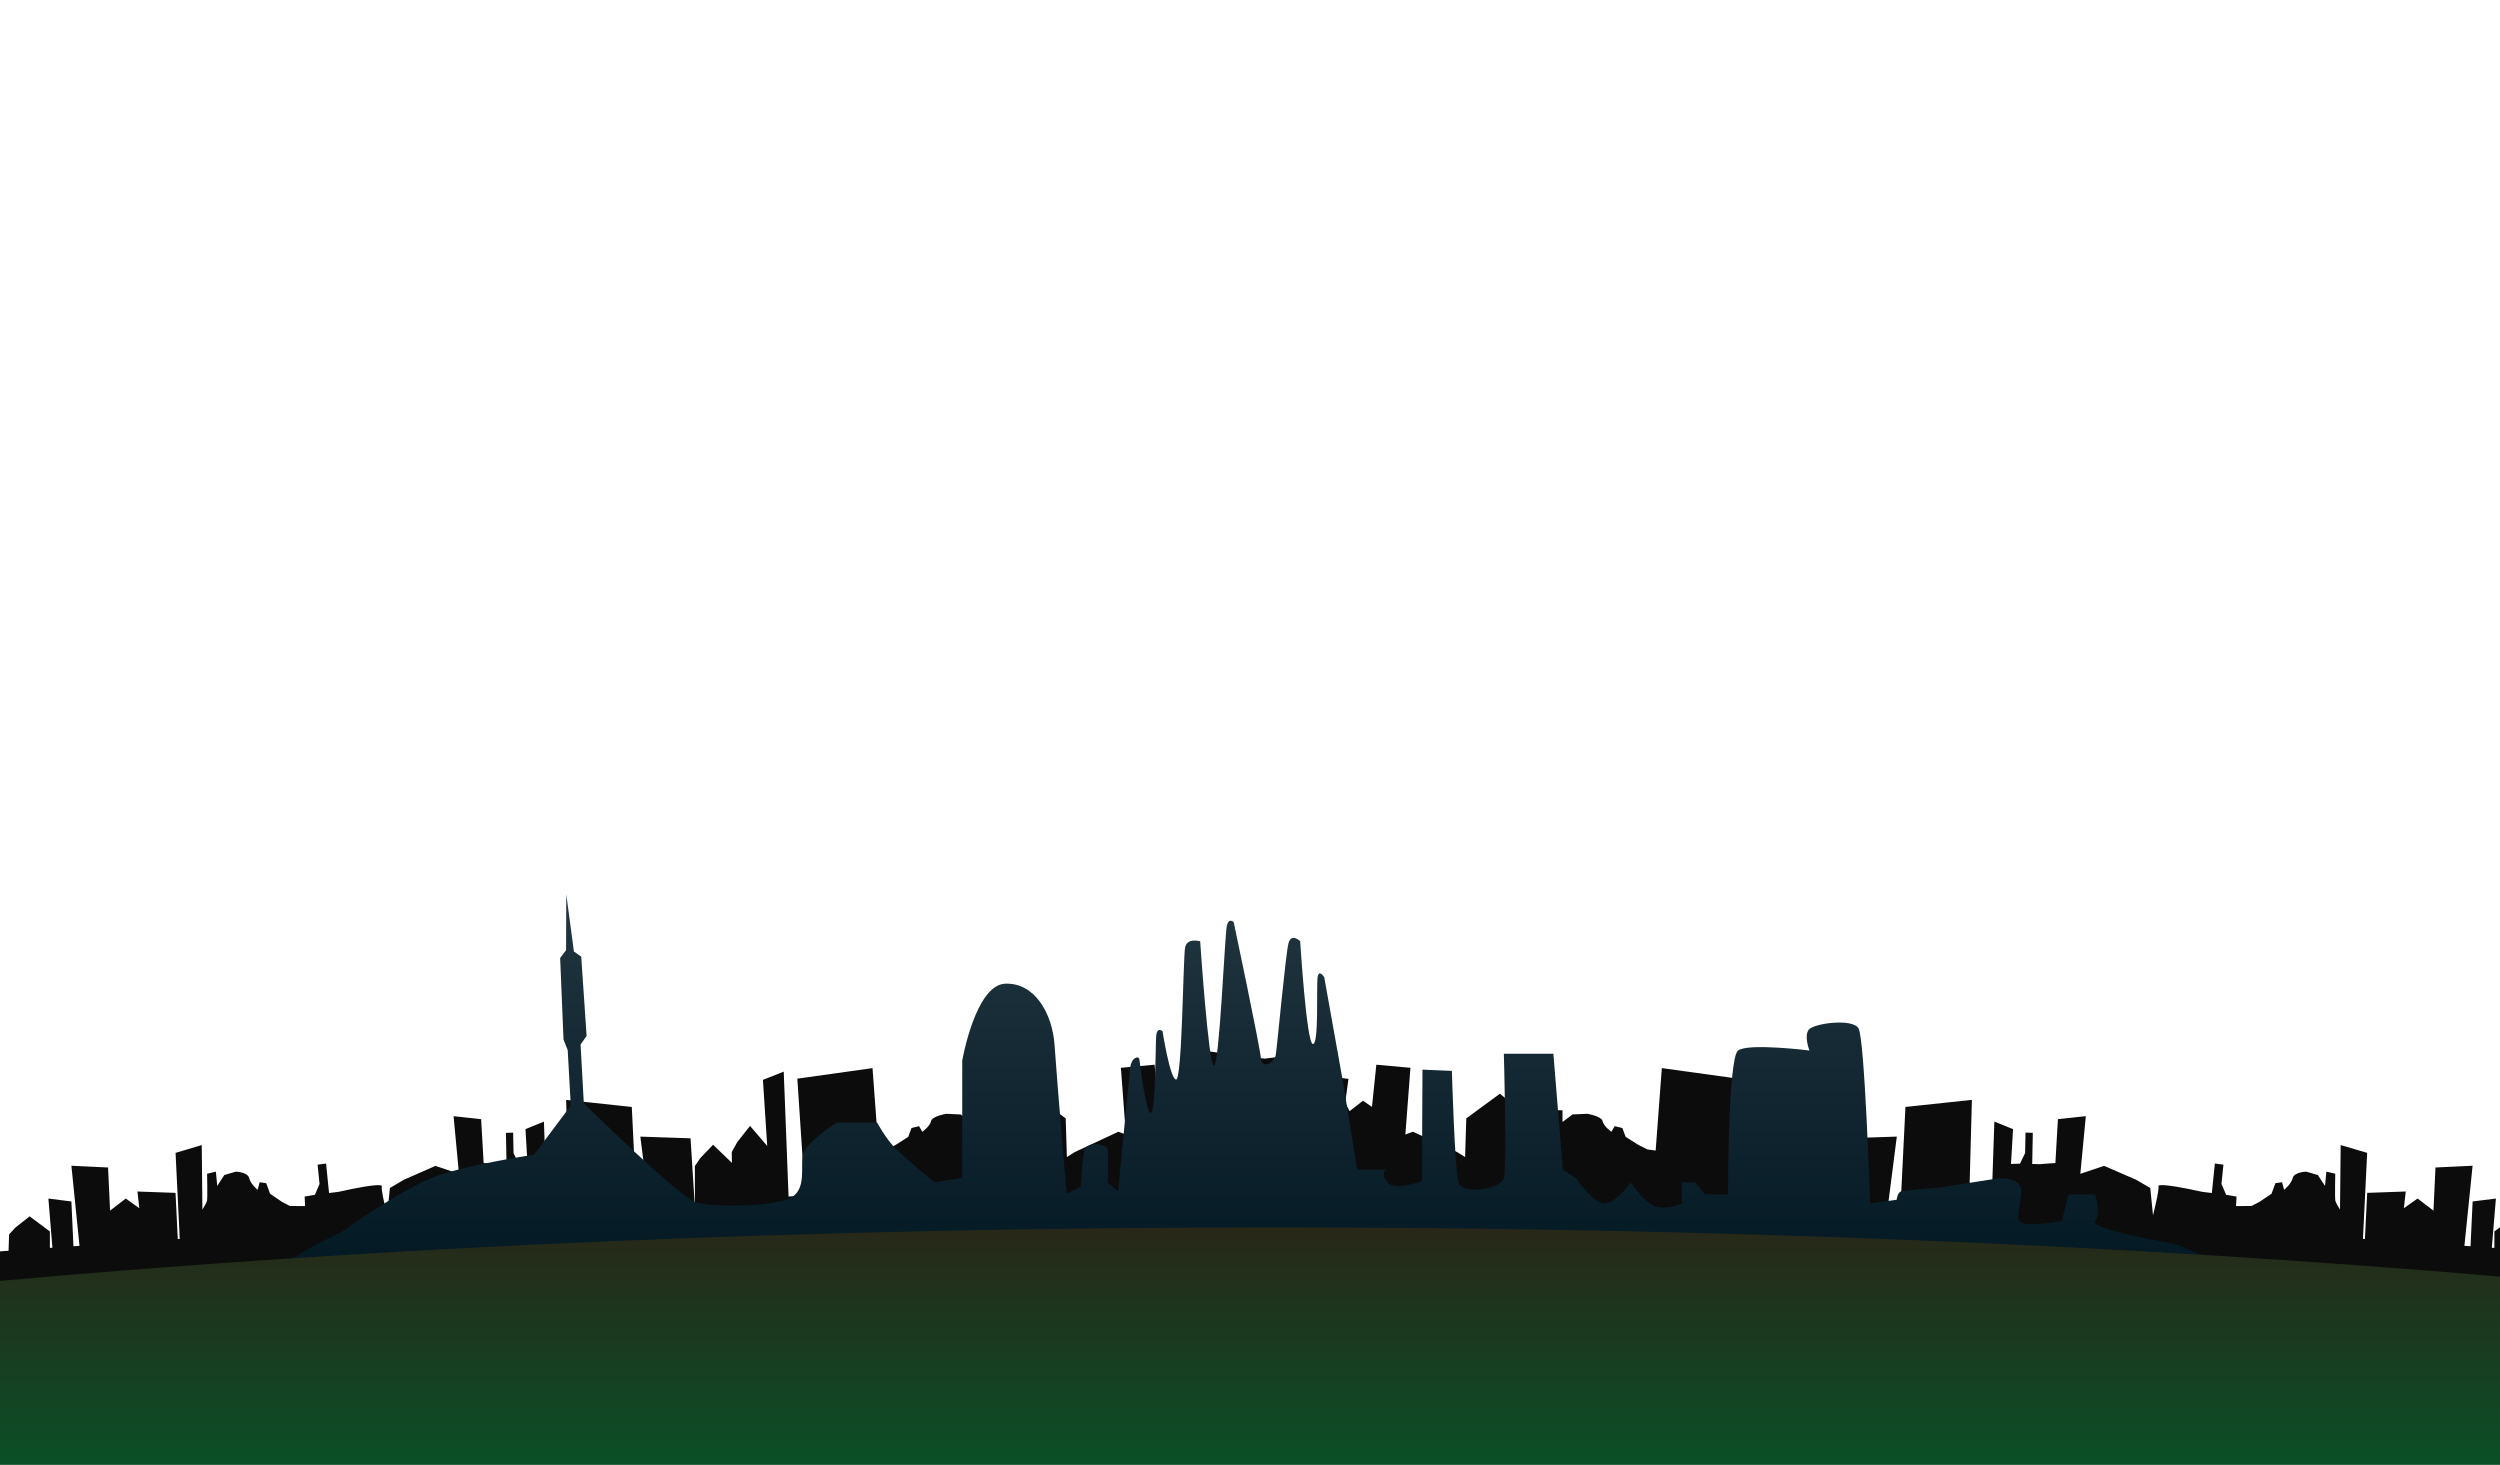 <?xml version="1.0" encoding="utf-8"?>
<!-- Generator: Adobe Illustrator 15.0.0, SVG Export Plug-In . SVG Version: 6.00 Build 0)  -->
<!DOCTYPE svg PUBLIC "-//W3C//DTD SVG 1.1//EN" "http://www.w3.org/Graphics/SVG/1.1/DTD/svg11.dtd">
<svg version="1.1" xmlns="http://www.w3.org/2000/svg" xmlns:xlink="http://www.w3.org/1999/xlink" x="0px" y="0px" width="1024px"
	 height="600px" viewBox="0 0 1024 600" enable-background="new 0 0 1024 600" xml:space="preserve">
<g id="Layer_1">
	<path fill="#0C0C0C" d="M1021.707,504.383l-0.005,6.754l-1.056-0.069l1.674-20.14l-9.534,1.188l-0.849,18.354l-2.514-0.173
		l3.354-32.811l-15.196,0.722l-0.839,17.736l-0.275-0.291l-6.229-4.733l-5.619,3.977l0.778-6.854l-15.791,0.555l-0.931,18.904
		l-0.812-0.057l1.731-35.228l-10.852-3.193l-0.275,26.439c-0.688-1.102-1.734-2.858-1.906-3.614
		c-0.26-1.142-0.039-11.092-0.039-11.092l-3.636-0.854l-0.567,5.853l-2.93-4.463l-4.751-1.371c0,0-4.925,0.095-5.554,2.629
		c-0.631,2.537-3.52,4.791-3.52,4.791l-0.84-3.106l-2.72,0.4l-1.58,4.313l-4.958,3.354l-3.268,1.669c0,0-3.551,0.037-6.313,0.046
		l0.207-3.899l-4.262-0.733l-1.917-4.433l0.803-7.904l-3.515-0.461l-1.229,12.076l-3.932-0.484c0,0-10.052-2.291-15.127-2.693
		c-1.811-0.145-2.979-0.047-2.818,0.48c0.312,1.039-0.938,6.645-2.224,11.838l-1.125-11.203l-5.812-3.381l-13.09-5.68l-9.744,3.267
		l2.252-23.628l-11.43,1.234l-1.039,17.969c-3.249,0.174-6.186,0.471-6.186,0.471l-3.312-0.088l0.253-12.75l-2.986-0.104
		l-0.169,8.382l-2.089,4.339l-3.694,0.122l0.843-14.258l-7.654-3.092l-0.89,26.155l-1.229-0.626l-8.104,3.521l1.02-37.945
		l-27.215,2.897l-2.027,41.021l-5.161-0.354l3.646-28.521l-20.812,0.693l-1.689,26.528l-0.133-0.01l0.039-15.146l-2.312-3.341
		l-5.258-5.393l-7.795,7.427l0.065-4.458l-2.309-4.094l-5.274-6.587l-7.122,8.202l1.778-27.059l-8.627-3.386l-2.001,51.165
		l-6.831-0.47l3.194-47.812l-31.16-4.316l-2.524,33.772c-1.881-0.256-3.396-0.463-3.396-0.463l-3.548-1.779l-5.353-3.374
		l-1.345-3.617l-3.142-0.758l-1.348,2.305c0,0-3.158-2.243-3.609-4.351c-0.452-2.104-6.347-3.022-6.347-3.022l-5.938,0.271
		L640,459.557v-4.8l-4.616,0.044c0,0-0.929,8.076-1.392,8.956c-0.465,0.88-3.723,3.294-3.723,3.294l-1.072,4.97l-0.327,4.003
		l-0.845,8.068l-0.288-0.021l-0.115-23.787l-4.048-4.681l-9.207-7.627l-13.776,10.123l-0.486,15.827l-3.26-2.036l-18.104-8.336
		l-3.103,1.146l2.075-27.332l-13.964-1.265l-1.794,17.291l-3.677-2.539l-5.485,4.277l-1.806-3.47l1.343-9.757l-3.697-0.464
		l-1.021-11.672l-29.555,3.854l-29.908-3.854l-1.042,11.768l-2.913,0.368l1.327,9.757l-2.021,3.929l-6.149-4.736l-2.735,1.868
		l-1.701-16.62l-13.801,1.265l2.052,27.332l-3.062-1.146l-17.89,8.336l-3.221,2.036l-0.48-15.827l-13.613-10.123l-9.099,7.627
		l-3.998,4.681l-0.117,23.788l-0.281,0.021l-0.834-8.068l-0.321-4.003l-1.062-4.97c0,0-3.218-2.414-3.677-3.294
		c-0.457-0.88-1.376-8.956-1.376-8.956l-4.562-0.044v4.8l-4.083-3.074l-5.867-0.271c0,0-5.826,0.919-6.272,3.023
		c-0.447,2.104-3.567,4.35-3.567,4.35l-1.333-2.305l-3.103,0.758l-1.327,3.617l-5.289,3.374l-3.504,1.779
		c0,0-1.495,0.207-3.352,0.463l-2.496-33.772l-30.79,4.317l3.156,47.812l-6.75,0.47l-1.977-51.165l-8.524,3.386l1.761,27.059
		l-7.038-8.202l-5.213,6.587l-2.278,4.094l0.062,4.458l-7.703-7.427l-5.193,5.394l-2.283,3.34l0.04,15.146l-0.132,0.011
		l-1.669-26.529l-20.566-0.693l3.603,28.521l-5.102,0.354l-2.004-41.021l-26.89-2.897l1.008,37.945l-8.009-3.521l-1.215,0.626
		l-0.878-26.154l-7.563,3.091l0.832,14.258l-3.652-0.122l-2.064-4.339l-0.165-8.382l-2.955,0.104l0.251,12.75l-3.271,0.088
		c0,0-2.9-0.297-6.11-0.471l-1.028-17.969l-11.293-1.234L188,480.809l-9.628-3.267l-12.934,5.68l-5.739,3.381l-1.114,11.203
		c-1.271-5.192-2.504-10.799-2.195-11.838c0.157-0.527-0.999-0.625-2.786-0.479c-5.014,0.401-14.946,2.692-14.946,2.692
		l-3.884,0.484l-1.215-12.076l-3.471,0.461l0.793,7.904l-1.896,4.433l-4.209,0.733l0.204,3.899
		c-2.731-0.009-6.238-0.046-6.238-0.046l-3.229-1.669l-4.901-3.354l-1.561-4.313l-2.687-0.399l-0.828,3.105
		c0,0-2.854-2.254-3.477-4.791c-0.622-2.534-5.488-2.629-5.488-2.629l-4.693,1.371l-2.894,4.463l-0.563-5.854l-3.592,0.854
		c0,0,0.219,9.95-0.038,11.092c-0.169,0.757-1.204,2.516-1.884,3.614l-0.272-26.439l-10.721,3.193l1.712,35.228l-0.806,0.057
		l-0.919-18.904l-15.604-0.555l0.774,6.854l-5.552-3.978l-6.154,4.733l-0.273,0.291l-0.829-17.736l-15.015-0.722l3.316,32.811
		l-2.483,0.173l-0.838-18.354l-9.419-1.188l1.652,20.139l-1.042,0.07l-0.004-6.754l-8.293-6.163l-5.82,4.572l-2.585,2.812
		L3.5,512.314L0,512.559v25.95l518.074-26.081L1024,537.594v-34.895L1021.707,504.383z"/>
	
		<linearGradient id="SVGID_1_" gradientUnits="userSpaceOnUse" x1="164.004" y1="50.162" x2="164.004" y2="217.713" gradientTransform="matrix(1 0 0 -1 348 584)">
		<stop  offset="0" style="stop-color:#001621"/>
		<stop  offset="1" style="stop-color:#223640"/>
	</linearGradient>
	<path fill="url(#SVGID_1_)" d="M107.479,524.508c6.78-7.729,32.862-20.201,32.862-20.201s24.864-17.838,38.577-22.646
		c13.713-4.812,39.818-8.688,39.818-8.688l15.058-20.104l-1.26-22.735l-1.721-4.376l-1.374-33.383l2.424-3.174l0.088-22.914
		l3.121,23.441l3,2.114l2.203,32.501l-2.475,3.478l1.335,24.09c0,0,38.834,38.305,45.972,40.596
		c7.138,2.29,33.688,1.694,39.405-2.219c5.717-3.912,3.378-11.993,4.331-17.159c0.952-5.165,13.944-13.34,13.944-13.34h16.48
		c0,0,3.793,7.202,8.416,11.506s15.037,13.016,15.037,13.016l11.417-1.846v-48.049c0,0,5.391-31.106,17.67-31.508
		c12.121-0.397,19.249,12.295,20.139,25.11c1.212,17.524,4.938,60.867,4.938,60.867l5.809-2.731c0,0,0.44-9.832,1.362-14.482
		c0.922-4.648,9.19-3.18,9.659-0.688c0.469,2.487,0,13.325,0,13.325l4.236,3.688c0,0,4.49-46.047,4.974-50.537
		c0.482-4.491,3.522-5.123,3.761-3.56c0.49,3.206,2.642,22.021,4.647,22.011c2.009-0.01,1.946-27.123,2.222-31.354
		c0.276-4.229,2.62-2.188,2.62-2.188s3.066,19.688,5.56,19.812c2.489,0.121,2.877-49.803,3.675-54.035
		c0.796-4.234,6.185-2.586,6.185-2.586s3.394,50.834,5.63,50.982c2.239,0.148,4.456-53.907,5.298-57.389
		c0.846-3.482,2.81-1.425,2.81-1.425s10.855,51.377,11.138,55.845c0.28,4.466,5.516,1.926,6.093-1.547
		c0.577-3.478,4.055-41.727,5.245-45.836c1.192-4.111,4.749-0.691,4.749-0.691s2.578,41.62,5.167,42.119
		c2.589,0.5,1.43-23.73,1.96-27.312c0.531-3.582,2.733,0,2.733,0l7.853,43.902l5.615,34.895h11.927c0,0-2.682,1.512,0.521,5.207
		c3.201,3.697,14.088-0.534,14.088-0.534l0.231-45.646l12.041,0.515c0,0,1.153,40.441,2.699,45.698
		c1.548,5.258,17.238,2.704,18.582-1.645c1.346-4.353,0-51.078,0-51.078h20.291l3.868,47.48l5.426,3.598
		c0,0,6.938,10.198,11.624,10.215c4.688,0.016,10.775-8.604,10.775-8.604s6.187,10.019,12.153,10.246
		c5.966,0.23,8.764-1.645,8.764-1.645v-8.604h5.433l4.075,4.941h9.419c0,0-0.037-55.812,4.104-58.955c4.139-3.143,29.247,0,29.247,0
		s-2.37-6.014-0.245-8.572c2.125-2.561,17.787-4.702,20.332-0.526c2.547,4.174,4.757,71.717,4.757,71.717l10.87-1.479
		c0,0,0.311-3.134,2.014-3.519c1.703-0.384,14.99-1.398,14.99-1.398l24.293-3.815c0,0,6.6-0.783,8.973,2.645
		c2.373,3.43-1.828,12.021,0,14.796c1.828,2.775,17.354,0,17.354,0l2.802-10.886h10.826c0,0,2.624,7.527,0,10.886
		c-2.623,3.358,33.529,9.583,33.529,9.583s12.231,5.164,14.01,6.781c7.017,6.396,14.798,17.336,14.798,17.336l-374.826-15.472
		c0,0-284.384,9.12-286.394,8.593c-2.009-0.528-154.274,4.413-154.274,4.413S100.497,532.471,107.479,524.508z"/>
	
		<linearGradient id="SVGID_2_" gradientUnits="userSpaceOnUse" x1="164" y1="-15.999" x2="164" y2="81.251" gradientTransform="matrix(1 0 0 -1 348 584)">
		<stop  offset="0" style="stop-color:#0A5027"/>
		<stop  offset="1" style="stop-color:#282718"/>
	</linearGradient>
	<path fill="url(#SVGID_2_)" d="M1024,600v-77.102c-150.142-12.869-320.889-20.148-502-20.148c-189.204,0-367.096,7.944-522,21.907
		V600H1024z"/>
	<g id="Layer_3">
	</g>
	<g id="Layer_2">
	</g>
	<g id="Layer_2_1_" display="none">
		<rect x="400" y="436.875" display="inline" fill="#F9FF83" width="3.125" height="5.125"/>
		<rect x="408.25" y="436.875" display="inline" fill="#F9FF83" width="3.125" height="5.125"/>
		<rect x="408.25" y="446.75" display="inline" fill="#F9FF83" width="3.125" height="5.125"/>
		<rect x="408.25" y="468.75" display="inline" fill="#F9FF83" width="3.125" height="5.125"/>
		<rect x="415.5" y="468.75" display="inline" fill="#F9FF83" width="3.125" height="5.125"/>
		<rect x="427.125" y="468.75" display="inline" fill="#F9FF83" width="3.125" height="5.125"/>
		<rect x="480.938" y="468.75" display="inline" fill="#F9FF83" width="3.125" height="5.125"/>
		<rect x="531.271" y="454.75" display="inline" fill="#F9FF83" width="3.125" height="5.125"/>
		<rect x="522.604" y="479.017" display="inline" fill="#F9FF83" width="3.125" height="5.125"/>
		<rect x="447.25" y="473.875" display="inline" fill="#F9FF83" width="3.125" height="5.125"/>
		<rect x="336.5" y="473.875" display="inline" fill="#F9FF83" width="3.125" height="5.125"/>
		<rect x="348.5" y="473.875" display="inline" fill="#F9FF83" width="3.125" height="5.125"/>
		<rect x="353.75" y="473.875" display="inline" fill="#F9FF83" width="3.125" height="5.125"/>
		<rect x="359.625" y="486.125" display="inline" fill="#F9FF83" width="3.125" height="5.125"/>
		<rect x="584.875" y="444.188" display="inline" fill="#F9FF83" width="3.125" height="5.125"/>
		<rect x="590.625" y="444.188" display="inline" fill="#F9FF83" width="3.125" height="5.125"/>
		<rect x="584.875" y="465.188" display="inline" fill="#F9FF83" width="3.125" height="5.125"/>
		<rect x="584.875" y="455.521" display="inline" fill="#F9FF83" width="3.125" height="5.125"/>
		<rect x="619.375" y="461.854" display="inline" fill="#F9FF83" width="3.125" height="5.125"/>
		<rect x="625.375" y="461.854" display="inline" fill="#F9FF83" width="3.125" height="5.125"/>
		<rect x="630.541" y="452.188" display="inline" fill="#F9FF83" width="3.125" height="5.125"/>
		<rect x="625.375" y="443.521" display="inline" fill="#F9FF83" width="3.125" height="5.125"/>
		<rect x="630.541" y="434.521" display="inline" fill="#F9FF83" width="3.125" height="5.125"/>
		<rect x="712.208" y="481.579" display="inline" fill="#F9FF83" width="3.125" height="5.125"/>
		<rect x="721.208" y="481.579" display="inline" fill="#F9FF83" width="3.125" height="5.125"/>
		<rect x="733.208" y="470.312" display="inline" fill="#F9FF83" width="3.125" height="5.125"/>
		<rect x="733.208" y="437.083" display="inline" fill="#F9FF83" width="3.125" height="5.125"/>
		<rect x="753.604" y="429.774" display="inline" fill="#F9FF83" width="3.125" height="5.125"/>
		<rect x="715.333" y="455.521" display="inline" fill="#F9FF83" width="3.125" height="5.125"/>
		<rect x="817.604" y="489.604" display="inline" fill="#F9FF83" width="3.125" height="5.125"/>
		<rect x="802.604" y="492.167" display="inline" fill="#F9FF83" width="3.125" height="5.125"/>
		<rect x="740.375" y="470.312" display="inline" fill="#F9FF83" width="3.125" height="5.125"/>
	</g>
</g>
<g id="Layer_2_2_">
</g>
</svg>
